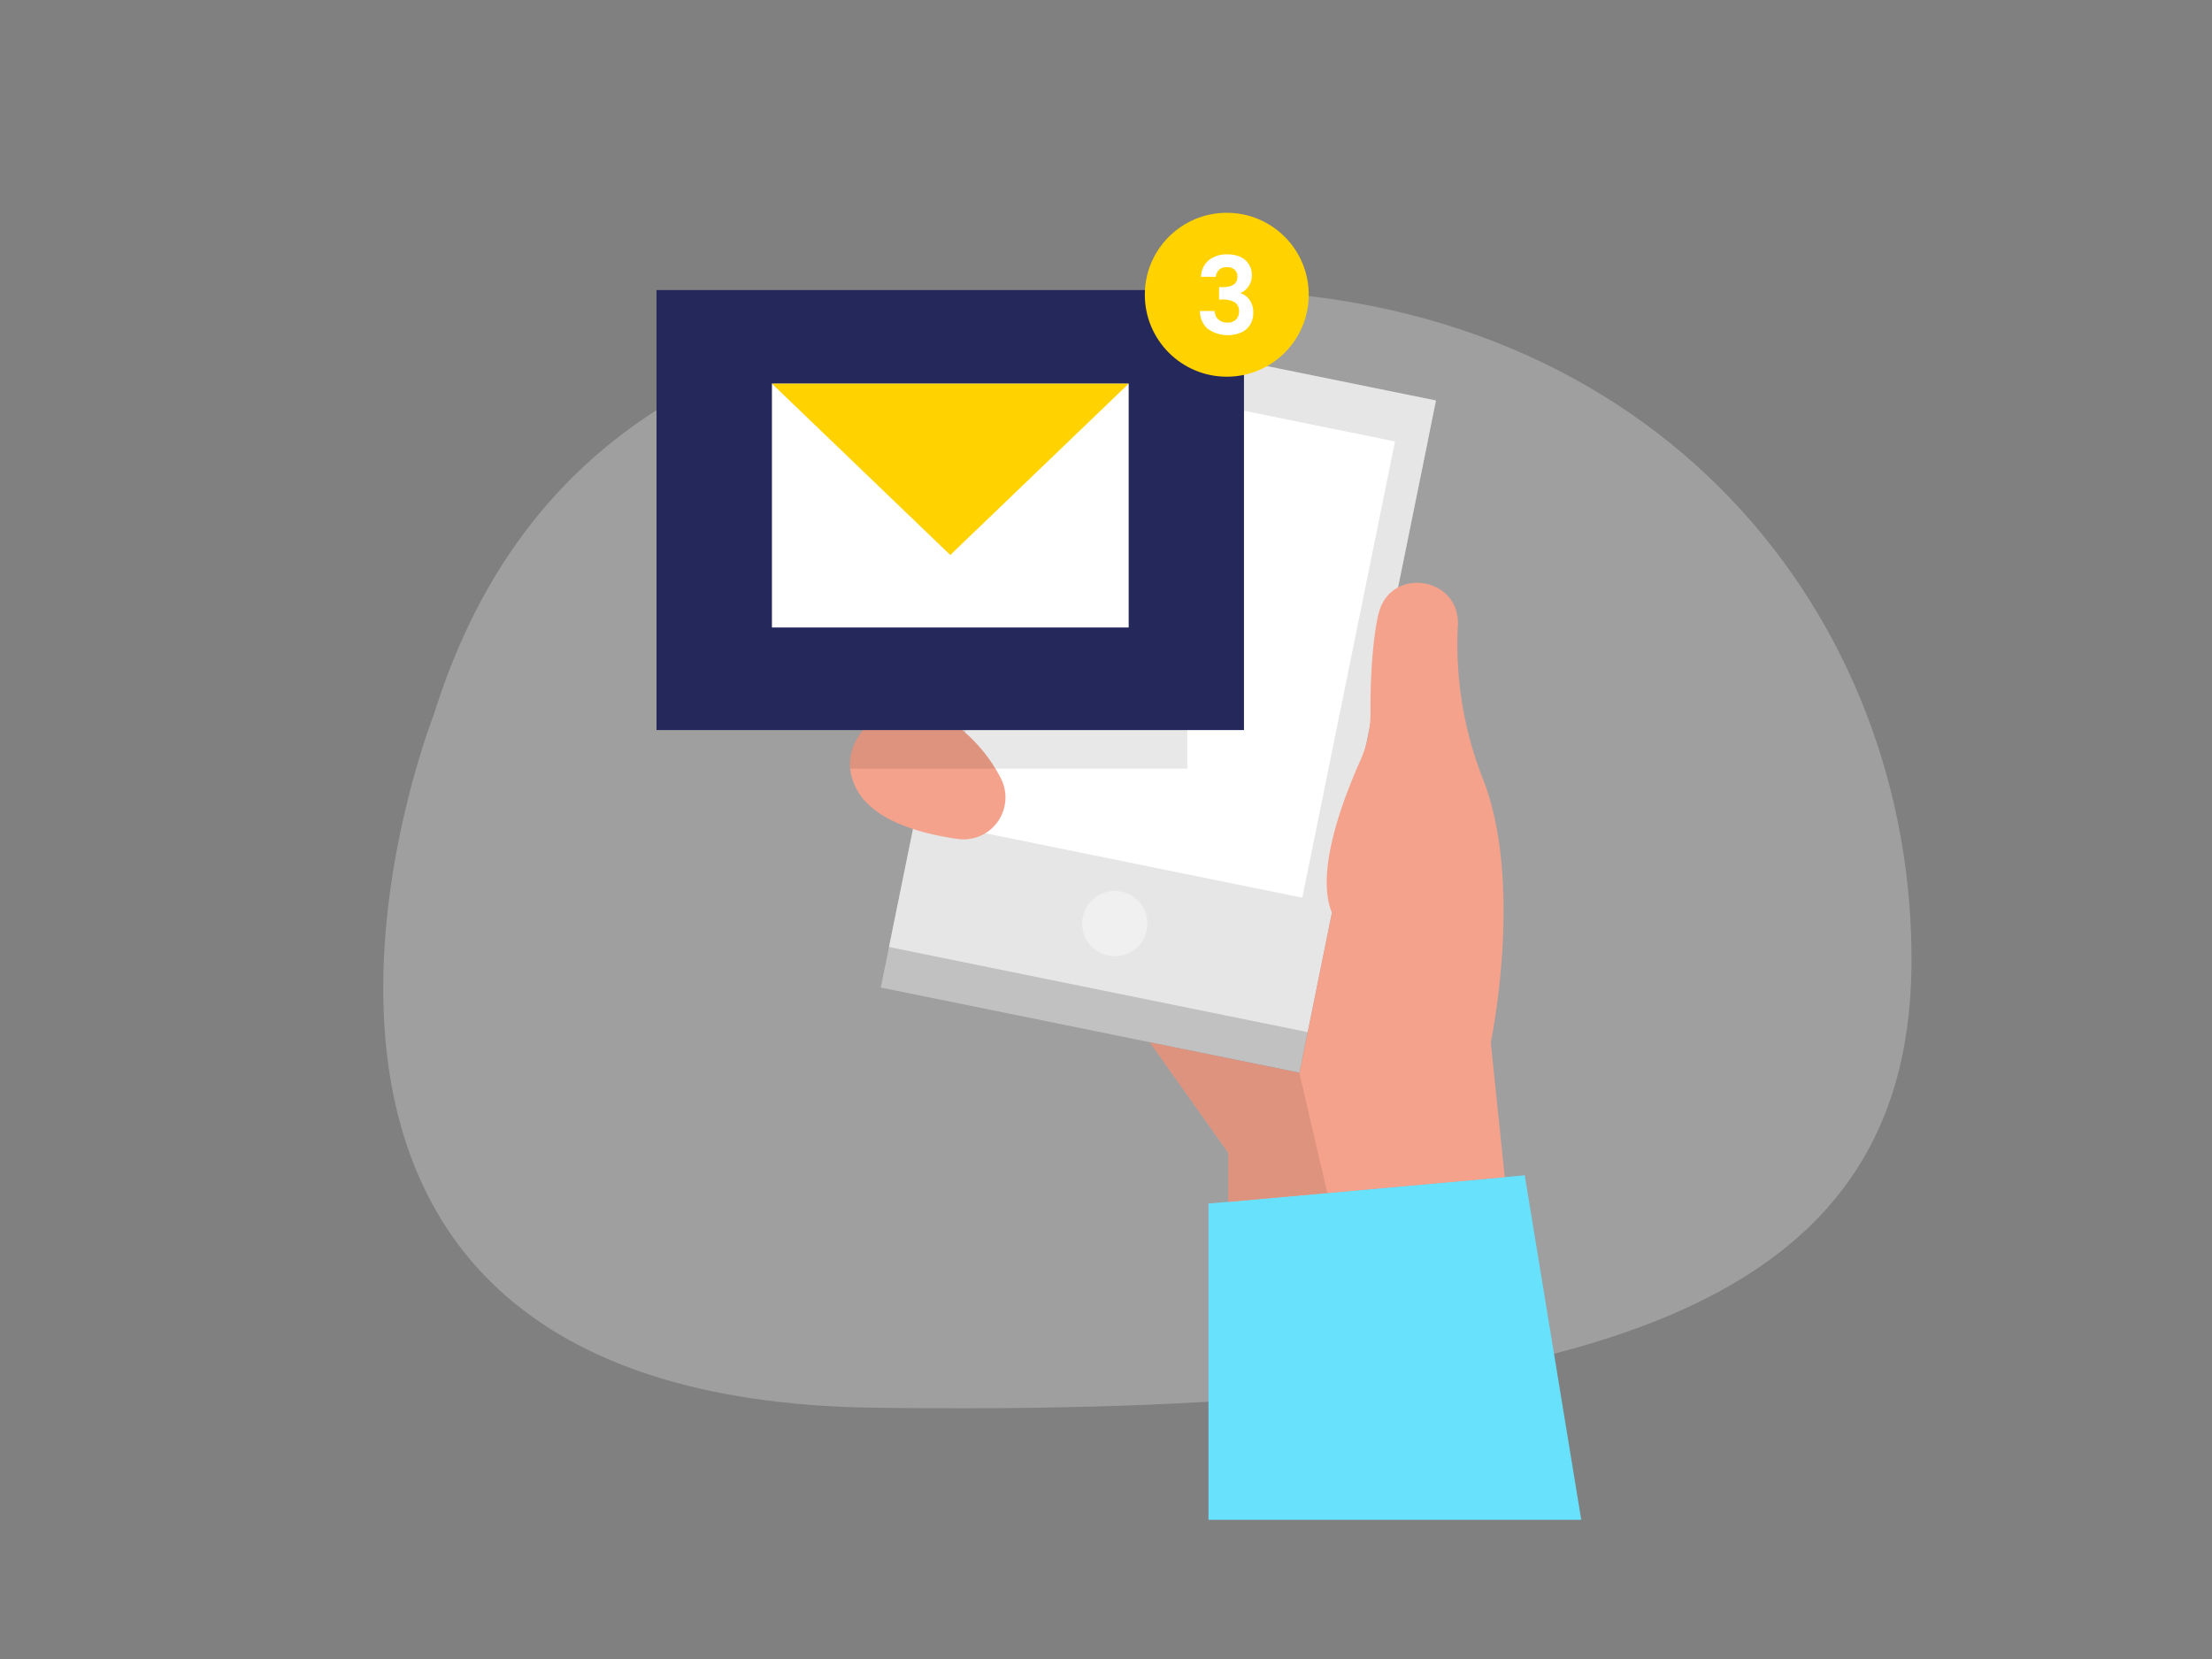 <svg id="Layer_1" data-name="Layer 1" xmlns="http://www.w3.org/2000/svg" viewBox="0 0 400 300"><rect x="0" y="0" width="400" height="300" fill="#808080" stroke="none"/><path d="M78.39,129.39S29.62,252.83,158,254.56s187.08-17.22,187.66-80S300,53.11,219.41,52.46,95.24,75.43,78.39,129.39Z" fill="#e6e6e6" opacity="0.3"/><rect x="170.1" y="70.89" width="77.25" height="116.56" transform="translate(29.92 -39) rotate(11.49)" fill="#c1c1c1"/><rect x="171.59" y="63.56" width="77.25" height="116.56" transform="translate(28.49 -39.44) rotate(11.49)" fill="#e6e6e6"/><rect x="178.87" y="72.46" width="65.66" height="84.19" transform="translate(27.07 -39.89) rotate(11.49)" fill="#fff"/><path d="M168.65,124s-18.94,6.23-14.18,17.8c2.58,6.27,11.28,8.86,18.72,9.91a7.58,7.58,0,0,0,7.69-11.16,28.1,28.1,0,0,0-7.8-9.27Z" fill="#f4a28c"/><polygon points="218.53 274.83 218.53 217.64 275.72 212.53 285.94 274.83 218.53 274.83" fill="#68e1fd"/><path d="M207.91,188.48l14.2,20v8.87l50-4.47-2.53-24.37s6.12-29-1.54-47.95A66.53,66.53,0,0,1,263.63,113c.37-8.65-12-10.63-14.28-2.26-.94,3.54-1.59,10.74-1.52,18a21,21,0,0,1-1.88,8.87c-3,6.75-8.16,20-5.1,27.42L235,194Z" fill="#f4a28c"/><rect x="118.72" y="52.45" width="106.23" height="79.57" fill="#24285b"/><circle cx="201.59" cy="167.02" r="5.9" fill="#fff" opacity="0.42"/><circle cx="221.84" cy="53.3" r="14.82" fill="#ffd200"/><path d="M218.58,47.06A5.07,5.07,0,0,1,221.94,46a5.52,5.52,0,0,1,2.43.49,3.49,3.49,0,0,1,2,3.26,3.35,3.35,0,0,1-.63,2.07A3.06,3.06,0,0,1,224.27,53V53A3.24,3.24,0,0,1,226,54.29a3.87,3.87,0,0,1,.63,2.29,4.1,4.1,0,0,1-.53,2.08,3.61,3.61,0,0,1-1.58,1.43,6.3,6.3,0,0,1-6.08-.59A4.15,4.15,0,0,1,217,56.23h2.65a2.08,2.08,0,0,0,.65,1.53,2.37,2.37,0,0,0,1.68.57,2,2,0,0,0,1.53-.55,2,2,0,0,0,.54-1.43,1.87,1.87,0,0,0-.74-1.67,4.12,4.12,0,0,0-2.3-.51h-.56V51.93H221c1.84,0,2.76-.61,2.76-1.85a1.7,1.7,0,0,0-.49-1.3,2,2,0,0,0-1.43-.47,1.91,1.91,0,0,0-1.41.5,2,2,0,0,0-.58,1.25h-2.66A3.94,3.94,0,0,1,218.58,47.06Z" fill="#fff"/><rect x="139.59" y="69.38" width="64.51" height="44.09" fill="#fff"/><polygon points="139.59 69.38 171.84 100.36 204.1 69.38 139.59 69.38" fill="#ffd200"/><path d="M153.76,139H214.7v-7H156S153.22,135.16,153.76,139Z" opacity="0.09"/><polygon points="234.96 193.98 240.02 215.72 222.11 217.32 222.11 208.45 207.91 188.48 234.96 193.98" opacity="0.09"/></svg>